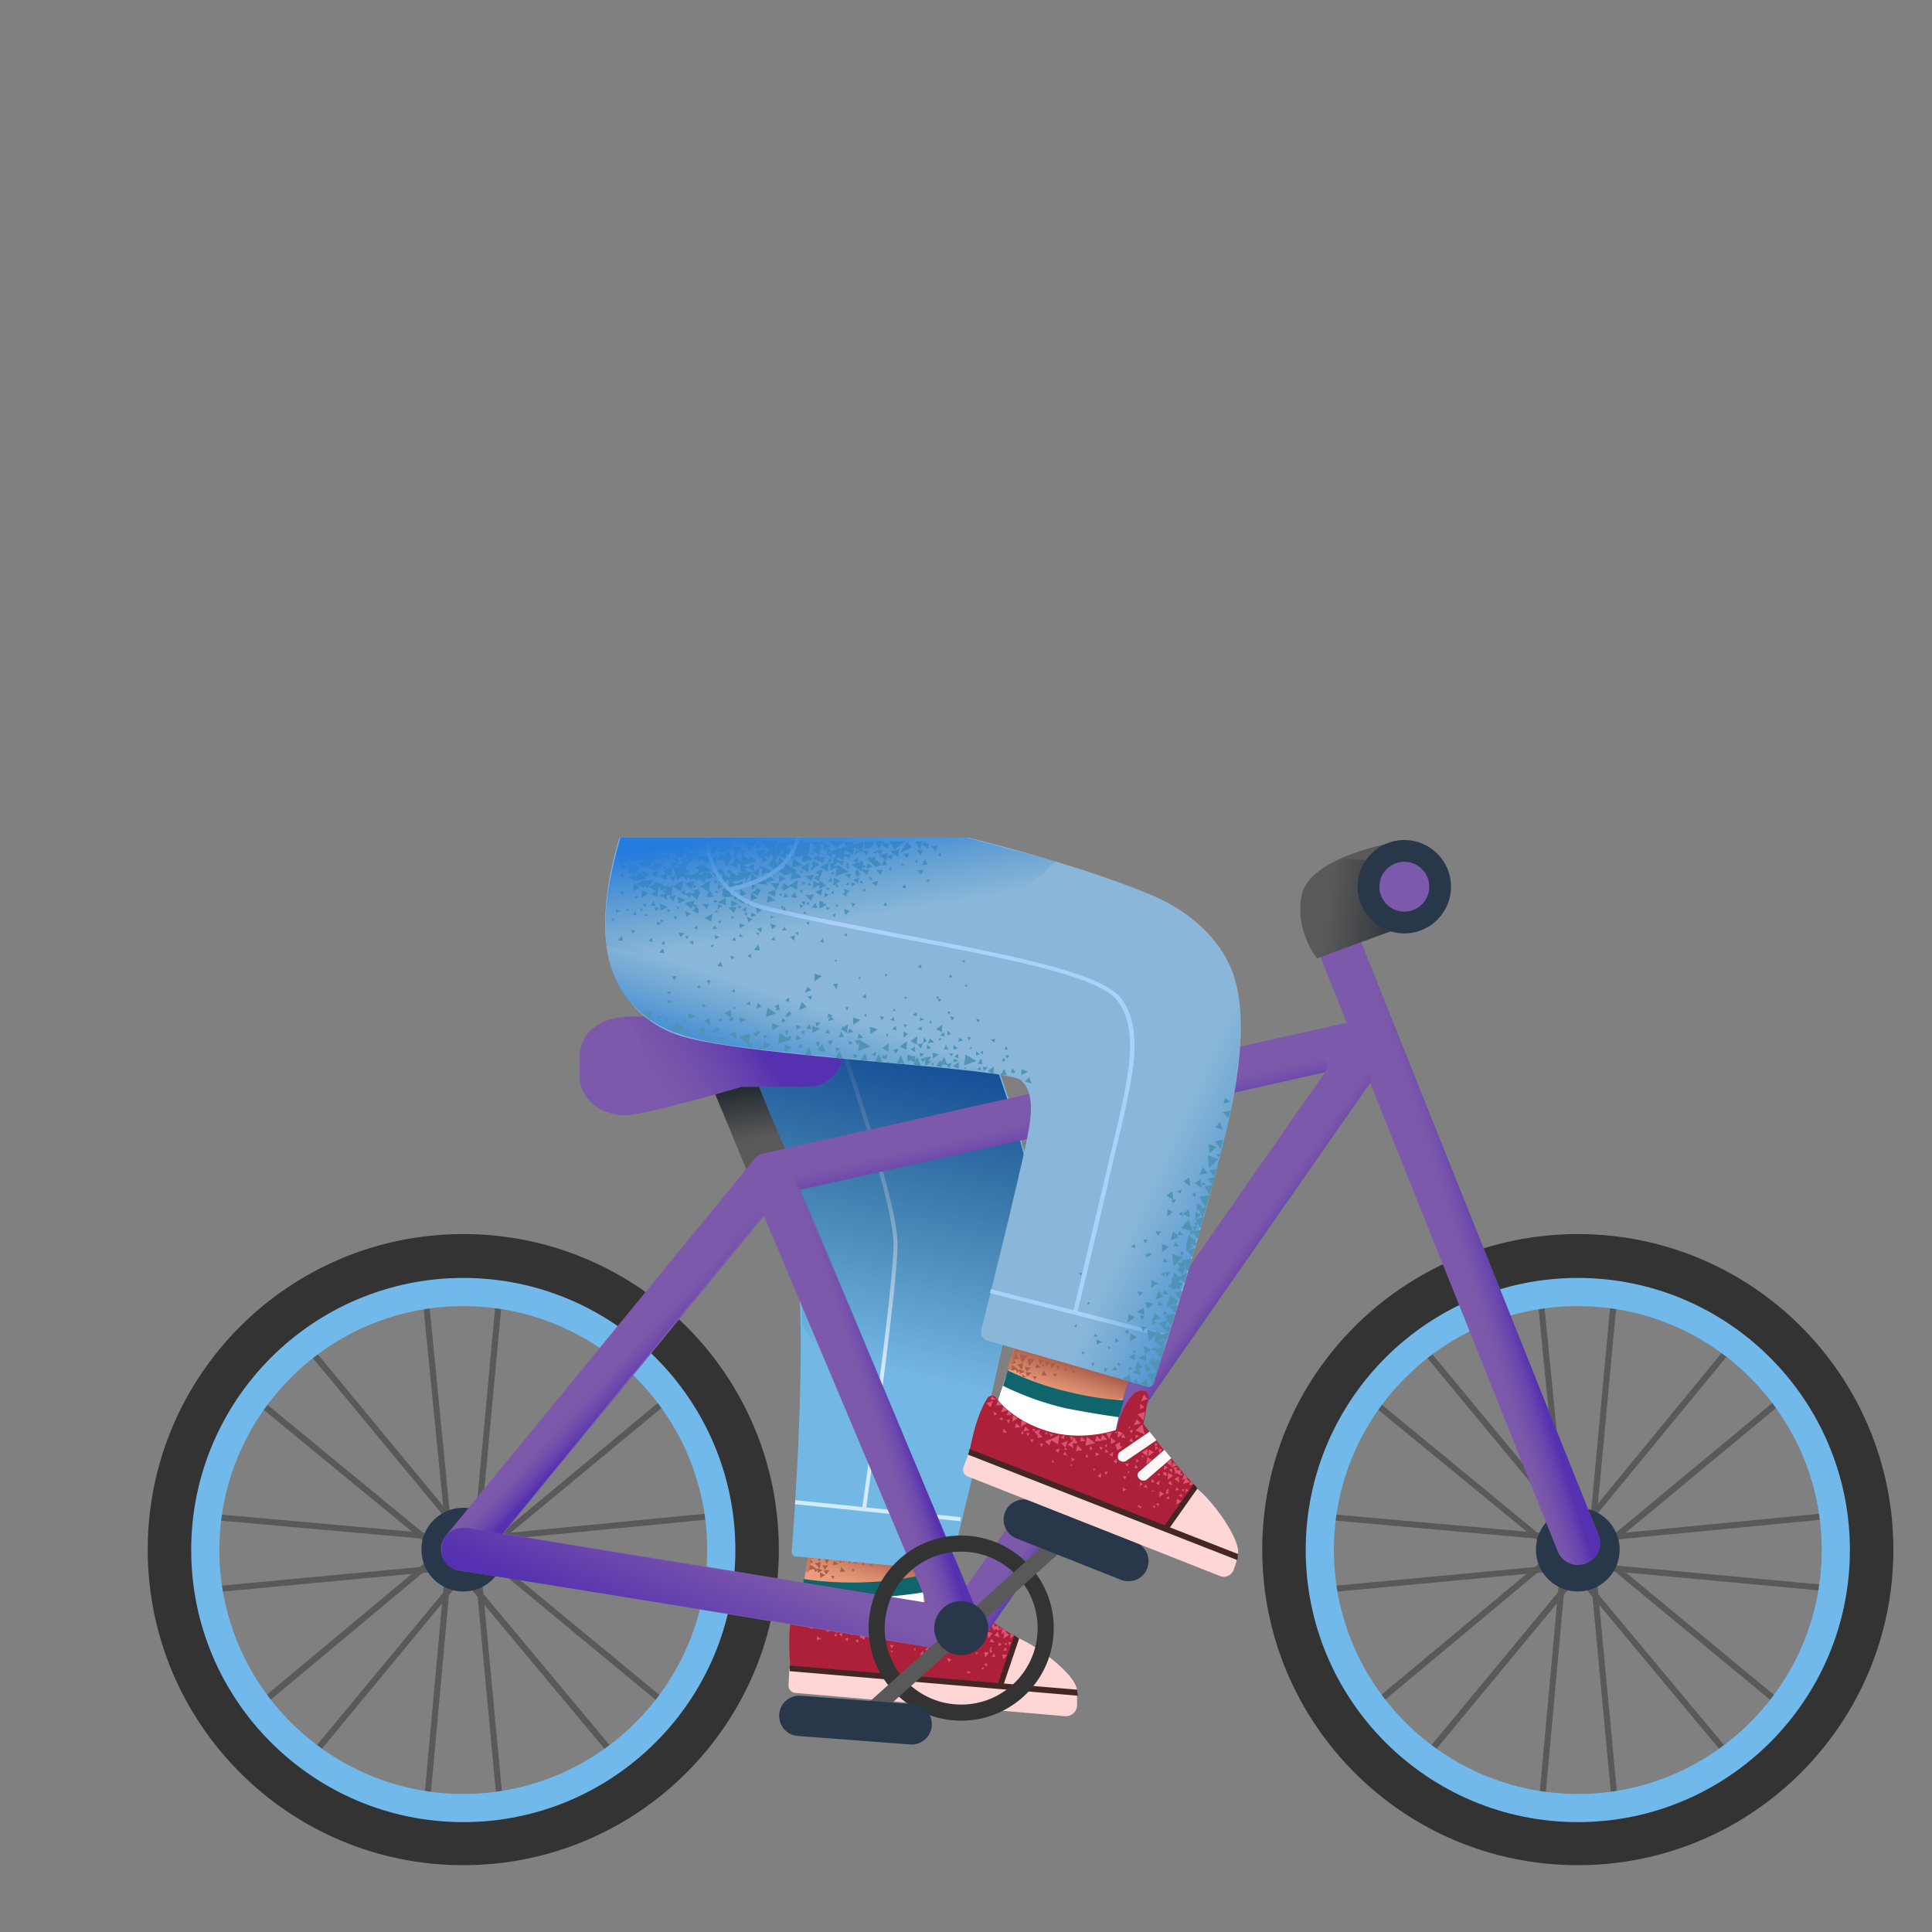 <svg xmlns="http://www.w3.org/2000/svg" xmlns:xlink="http://www.w3.org/1999/xlink" viewBox="0 0 480 480" xmlns:v="https://vecta.io/nano"><rect x="0" y="0" width="480" height="480" fill="#808080" stroke="none"/><linearGradient id="A" gradientUnits="userSpaceOnUse" x1="169.558" y1="106.814" x2="169.558" y2="106.814"><stop offset="0" stop-color="#997ebd"/><stop offset=".406" stop-color="#7c59aa"/><stop offset="1" stop-color="#6629c8"/></linearGradient><path d="M169.6 106.8h0z" fill="url(#A)"/><path d="M198.7 398.3l5.3-28.2 28.2 6.8-5.9 35.7z" fill="#ea9d7d"/><path d="M200.4 390.5c-.2-.1-.2-.3-.2-.4l3.2-17.3c.1-.2.3-.4.5-.3.2 0 .4.3.3.5l-3.2 17.3c-.1.2-.3.4-.5.3l-.1-.1z" fill="#cc7a5e"/><linearGradient id="B" gradientUnits="userSpaceOnUse" x1="213.858" y1="394.3" x2="216.161" y2="385.441"><stop offset="0" stop-color="#cc7a5e" stop-opacity="0"/><stop offset=".924" stop-color="#aa5f4b"/></linearGradient><path d="M212.3 393.9c11.1 3.2 17.2.1 17.2.1l2.6-13.9-28.5-6.4-3 14.6c0-.1 3.7 3.2 11.7 5.6z" fill="url(#B)"/><g fill="#ad5c49"><path d="M201.4 387.5l-.1.9.8-.3zm10.6.8l1 .2-.3-1zm-9.3-2.5l.8 2.2 1.2-1.9zm11.3 2.9l.8.2-.2-.8zm-5.5-.4l.7-.2-.5-.5zm-6 1.4l.2-.1-1.5-.9-.2 1.4 1.2-.3.4.8.7-.7zm2.4.3l.9-1.1h-1.5zm-2.5-1.6l1.3 1.3.2-1.6zm4.5.5l1.4-.3-1.1-.8zm-1.7 2.3l.9-1.1h-1.4zm-1.4.8l1.3-.7-1.4-.6zm8-4.7l-1.3-.1.5 1.3zm-1.4-.2l-1.3-.2.5 1.3zm-1.6-.3l-1.3-.2.5 1.3zm-2.2-.2l-1.9.2.6 1.8zm9.9 2.7l.4-.6-.9-.1z"/><path d="M212 390.5l.4-.6-.9-.1zm-5.1 1.8l.5-.7-1-.1zm1.8-1.7l1.3-.2-1-1.1zm-4.3-.5l-1.3-.5.1 1.2zm-2.9-2.9l1.2-.1-.9-1.2z"/></g><path d="M167.9 242.6s28.4 53.3 30.1 69.4c2.5 23.1-.7 65.7-1.3 73.4-.1.7.4 1.3 1.1 1.3l38.1 3.6s16.7-66.9 20.2-92.7c1.8-13.4-28-82.9-28-82.9l-60.2 27.9z" fill="#73b7e5"/><g fill="#d2ebff"><path d="M197.505 373.71l.102-.995 41.085 4.225-.102.995z"/><path d="M215.2 374.8l-1-.1c.1-.5 7.8-54.7 7.8-65.5 0-12.3-17-59.7-17.1-60.2l.9-.3c.7 2 17.2 48.1 17.2 60.5 0 10.8-7.8 65-7.8 65.6z"/></g><linearGradient id="C" gradientUnits="userSpaceOnUse" x1="197.778" y1="335.296" x2="217.618" y2="249.338"><stop offset="0" stop-color="#093f5c" stop-opacity="0"/><stop offset="1" stop-color="#094193"/></linearGradient><path d="M167.9 243.3s17.1 30.6 23.1 49.2 8.9 25.3 8.2 35 43.2 35 43.2 35 12.4-51.7 13.6-65-28-82.9-28-82.9l-60.1 28.7z" fill="url(#C)"/><path d="M176.72 269.64l9.965-4.162 10.56 25.282-9.965 4.162z" fill="#595959"/><path d="M229.2 393.3c-2.1.4-6.4 1-13 1.5-7.3.6-13.4-.2-16.5-.8l.4 11.2s1 1.6 14 1.5 15.8-4 15.8-4l-.7-9.4z" fill="#fff"/><path d="M229.4 395.6l-.1-4.4s-5.6 1.6-14.2 1.9c-8.1.4-15.5-.8-15.5-.8l.2 4c3.1.5 9.2 1.3 16.5.8 6.8-.6 11-1.1 13.1-1.5z" fill="#10646c"/><g fill="#fed6d6"><path d="M267.6 423.8v-3.1l-71.5-6.1-.2 4.3c.1.9.7 1.6 1.7 1.7l67.2 5.8c1.4 0 2.7-1.1 2.8-2.6z"/><path d="M267.5 419.5c-.6-3.3-8-9.3-13.2-11.9l-1.6-.8-4.2 12.3 19.2 1.6c-.2-.4-.2-.8-.2-1.2z"/></g><path d="M244.8 401.7l-4.3 6.7c-.3.5-1 .7-1.6.6-.2 0-.3-.1-.4-.2-.6-.5-.7-1.3-.2-1.9l4.3-6.7-2.5-1.8-5.7 7.1c-.3.4-.9.6-1.4.4a.55.55 0 0 1-.5-.3c-.6-.5-.5-1.4-.1-1.9l5.5-6.8-1.9-1.4-.7-6.7c-.1-.7-.7-1.2-1.3-1.1-1 0-2.4.6-3.2 3.3-1.3 4.6-.7 7.9-.7 7.9s-6.6 4.9-15.2 5.3c-7.2.3-12.8-2-15.9-4.3-.7-.6-1.9-.2-2.1.8-.5 2-.9 4.7-.8 8.4 0 1.9.2 3.9.3 5.6l52.3 4.5 4.2-12.3c-2.5-1.4-5.4-3.3-8.1-5.2z" fill="#ad203a"/><path d="M232.4 405.7c.2.1.3.2.4.2.6.1 1.1 0 1.4-.4l5.7-7.1c-.9-.5-1.6-1.1-2.2-1.5l-5.5 6.9c-.5.6-.3 1.4.2 1.9zm6.2 3.1c.1 0 .2.1.4.2.6.1 1.2 0 1.6-.6l4.3-6.7-2.2-1.5-4.3 6.8c-.7.6-.4 1.4.2 1.8z" fill="#fff8f8"/><g fill="#442624"><path d="M196.2 415.2v-1.4l71.4 6 .2 1.5-71.6-6.1z"/><path d="M249.1 419.2l-1.3-.4 4.2-12.5 1.2.8-4.1 12.1z"/></g><g fill="#dd5472"><path d="M240.4 410.6l.9-.1-.6-.8-.3.9zm5.3 0l-1.2-.2.3 1.4.9-1.2zM235 389.2l-1.2-.8-.3 1.7 1.5-.9zm-1.2 5.7l-.2 1.6 1.4-.9-1.2-.7zm16 10.5l.2-.1-1-.7-.2 1.4.7-.4-.2 1.5 1.4-.9-.9-.8zm-21-5.6l-1.3.6 1.2 1.1.1-1.7zm2.8-.6l-1.5-.2.5 1.6 1-1.4zm8.7 2.3l-1.4-.3.4 1.7 1-1.4zm-1 3.4l1.1-1.4-1.4-.3.3 1.7zm10 7.4l.9-1.1-1.2-.2.3 1.3zm-4.3-10.4l-1.1 1 1.5.6-.4-1.6zm-16.7-.1l-1.5-.9-.1 1.5 1.6-.6z"/><path d="M225.4 403.1l1.6-.6-1.5-.9-.1 1.5zm-3.7 3.6l1.5-.6-1.5-.9v1.5zm16.8-5.6l-1.1 1.1 1.5.6-.4-1.7zm-18.3 2.5l-.1 1.1-.8 1.1 1.6.4-.5-1.1 1.2-.5-1.4-1zm-8.8 2.7l1.3-.5-1.2-.7-.1 1.2zm10.5-3.3l-.1 1.2 1.3-.5-1.2-.7zm-16.5 2.5l1.3-.5-1.2-.7-.1 1.2zm-2.8-3.6v1.2l1.2-.5-1.2-.7zm6.4 3.2l-1.2-.7v1.3l1.2-.6zm-9.6-4.8v1.3l1.3-.5-1.3-.8zm48.5 5.1l-.9.9 1.3.5-.4-1.4zm-1.2-2.4l-1.1-.5-.1 1.4 1.2-.9zm-.1 2.7l-1.4-.3.4 1.7 1-1.4zm-5.5 9.5l-.5.2-.2-.4-.2.7.3-.1.5.2.1-.6zm3.7-11.1l-1.2-.2.3 1 .9-.8zm.2.5l.9.5-.1-1-.8.5zm3 4.4l.9-.4-.7-.6-.2 1zm-45.1-1.5l1.1-.3-1-.7-.1 1zm6.2-.8l.2-.9-.8.1.6.8zm-8.1-2.2l1 .2-.3-.8-.7.6zm30.4-4.2l1.1-.1-.8-.9-.3 1zm-4.8 6.2l.8-.8-1.2-.2.4 1zm6.9-5.9l1.1-.1-.8-.9-.3 1zm7 .3l.6-.8-.8-.2.2 1zm-5.6-1.4l.6-.8-.8-.2.2 1zm-.7 6.8l.9.4-.1-.8-.8.4zm-.6-8.7l-.7.5.9.3-.2-.8zm-5 13.5l.9.2-.2-1.2-.7 1zm0-6l.8-.4-.9-.5.1.9zm6 4.3l.6.8.2-.9-.8.1zm-3.3-2.8l.9.2-.3-1.2-.6 1zm-.7-2.3l-.7.9.9.2-.2-1.1zm-13-.6l-.6 1.1 1 .1-.4-1.2zm13.8 0l.5-.7h.1l-.1-.1.4-.6h-.6l-.2-1-1.1 1 .3.1.7 1.3zm4.1-9.1l-.3-2.1-1.5 1.1 1.8 1zm-31.8 9.3l-.8.3.7.7.1-1zm11.3.5h-1l.6.7.4-.7zm9.2 3l.8.1-.4-.9-.4.8zm-4.1-3.8l-.9.1.7.8.2-.9zm7.4 1.2l.3-.8-.9.1.6.7zm-14.4-.5l.1.7.6-.4-.7-.3zm15-1.1l.5.4.2-.8-.7.4zm1.7-4.1l-.2.5h.6l-.4-.5zm2.8-2.1l.1.6.3-.5-.4-.1zm10.7 9.1l-.7.3.6.4.1-.7zm-7.9 2.2l.5-.1-.4-.5-.1.6zm2.8-5.1l-.6-.1.2.5.4-.4zm5.5 11.3l.6.4.1-.7-.7.3zm-1.1-3.4l.4-.5h-.6l.2.5zm7.6-3l-.7.3.6.4.1-.7zm-3.7 1.5l-.4-.5-.1.6h-.2l.2 1 .6-.5-.6-.4.5-.2zm2.3-5.1h-.6l.3.5.3-.5zm-27.4 6.1l.5-.3-.6-.3.1.6zm5.6-.9l.4.5.1-.7-.5.2zm8.7 3.3l.6-.7-1-.4.4 1.1zm-5.9-3.2l.8.4.1-1-.9.6zm7.1-4.1l-.1.9.9-.2-.8-.7zm-24.4 1.9l.7.6.1-.9-.8.3zm-2.6-.4l.7.6.1-.9-.8.3zm-2.6-.7l.7-.1-.4-.7-.3.8zm2.4-2.1l.2.7.5-.6-.7-.1zm9.2 2.2l-.1.7.8-.2-.7-.5zm-19.3-2.5l.5-.6-.9-.3.4.9zm29.9-1.5l1-1-1.5-.6.5 1.6z"/><path d="M221.1 408.6l.4.9.6-.7-1-.2zm4.4-3.8l-.8-.3.3 1 .5-.7zm-8 1.2l1.3.7.1-1.7-1.4 1zm-10.7-1.2l1.1-1.3-1.4-.4.3 1.7zm-2.5-.6l1.1-1.2-1.4-.4.3 1.6zm-3.1-2.9l-.1 1.6 1.4-1-1.3-.6zm9 3.7l1.2.7.1-1.7-1.3 1zm-13.3-3.4l1.3.7.1-1.6-1.4.9zm19.8 9.6l.6-.1-.5-.4-.1.5zm17.2-19l.8-.8-1.2-.5.4 1.3zm-16.3 15.1l-.9.6.9.5v-1.1zm1.2 1.2l1-.1-.8-.8-.2.9zm25.9-3.1h-.2v-.1.1l-.6.1.2.4-.1.2h.3l.3.4.1-.4h.3l-.2-.4-.1-.3zm1.7 6.2h.9l-.3-.8-.6.8zm-7.2-1l.7-.6-.8-.4.1 1zm2.9-10.5l-1 .2.6 1 .4-1.2zm-4.8 4.5l-.8-.4.2 1 .6-.6zm5.6 4.1l.9.2-.2-1.2-.7 1zm-2.1-9.3l-.8-.4v.9l.8-.5zm5.3 4.3l.4.5.6 1 .1-.5 1.1.4-.4-1.4-.5.6.1-.3-.6.1.2-.7-1 .3zm3.7 5.6l-.6.7 1 .1-.4-.8zm-8.2-1.3l.2 1 .6-.5-.8-.5zm4.3 0h1.2l-.8-.9-.4.9zm4.8.8l.6-.7-.8-.2.2.9zm-6.3 4.8l.9.4-.1-.8-.8.4zm7.5-7.3l-.9-.4v1.2l.9-.8zm-54.1-5.7l1.2-.5-1.4-.4.2.9zm39.1-2.7l-1.3-2.3-1.2 1.9 2.5.4zm-20.4 6.2l-1.6 1.7v-.1l-1.4 1 1.3.7.1-1.4 1.9.6-.3-2.5zm9.1-.6l-2.4-.8.3 2.2 2.1-1.4z"/></g><linearGradient id="D" gradientUnits="userSpaceOnUse" x1="186.396" y1="283.139" x2="183.506" y2="266.84"><stop offset="0" stop-color="#151e28" stop-opacity="0"/><stop offset=".998" stop-color="#151e28"/></linearGradient><path d="M183.1 284.5l-6.3-14.8 9.9-4.2 6.6 16.1z" fill="url(#D)"/><g fill="#595959"><path d="M401.4 458.1l-6.9-73.8 6.9-74.3 1.5.2-6.9 74.2 6.9 73.5zm-18.8 3.3l-1.5-.2 7-76.8-7-70.9 1.5-.2 7 71.2z"/><path d="M467.6 396.6l-74.3-6.9-73.5 6.9-.1-1.5 73.7-6.9 74.3 6.9zm-74.3-13.3h0l-77-6.9.1-1.5 76.9 6.9 70.9-6.9.2 1.5z"/><path d="M348.6 444.5l-1.2-1 47.3-57.1 57.4-47.6 1 1.2-57.3 47.5zm-16.8-11.9l-1-1.2 59.3-49.4 45.2-55.1 1.2 1-45.4 55.2z"/><path d="M449.8 430.6l-57.1-47.2-47.6-57.5 1.2-1 47.6 57.5 56.9 47zm-12.1 16.6l-49.4-59.3-55.1-45.2 1-1.2 55.2 45.4 49.5 59.3z"/></g><circle cx="392" cy="385" r="10.4" fill="#283749"/><use xlink:href="#R" fill="#333"/><use xlink:href="#S" fill="#71b9ea"/><g fill="#595959"><path d="M124.4 458.1l-6.9-73.8 6.9-74.3 1.5.2-6.9 74.2 6.9 73.5zm-18.8 3.3l-1.5-.2 7-76.8-7-70.9 1.5-.2 7 71.2z"/><path d="M190.6 396.6l-74.2-6.9-73.6 6.9-.1-1.5 73.7-6.9 74.3 6.9zm-74.2-13.3h-.1l-77-6.9.1-1.5 77 6.9 70.9-6.9.1 1.5z"/><path d="M71.7 444.5l-1.2-1 47.3-57.1 57.4-47.6 1 1.2-57.4 47.5zm-16.8-11.9l-1-1.2 59.2-49.4 45.3-55.1 1.2 1-45.4 55.2z"/><path d="M172.9 430.6l-57.1-47.2-47.6-57.5 1.2-1 47.5 57.5 57 47zm-12.1 16.6l-49.5-59.3-55-45.2 1-1.2 55.2 45.4 49.5 59.3z"/></g><circle cx="115.1" cy="385" r="10.4" fill="#283749"/><use xlink:href="#R" x="-276.9" fill="#333"/><use xlink:href="#S" x="-276.9" fill="#71b9ea"/><path d="M200.8 270h-16.5s-21 6.2-27.8 7c-5 .6-12.5-2.4-12.5-9.8V263c0-8.4 7.7-10.4 12.5-10.4h44.3a8.71 8.71 0 0 1 8.7 8.7h0a8.71 8.71 0 0 1-8.7 8.7zm196.3 111.3l-61.6-153.9c-1.1-2.8-4.2-4.1-7-3s-4.1 4.2-3 7l9.1 22.7-144.5 32.4c-.2 0-.3.1-.5.1h-.1c-.1 0-.2.1-.4.1h-.1c-.1.1-.3.1-.4.2l-.1.1c-.1.1-.2.1-.3.2 0 0-.1 0-.1.1l-.8.8c-.1.1-.2.2-.2.3l-76.3 93.1c-1.3 1.6-1.6 3.8-.7 5.7.8 1.8 2.6 2.9 4.5 3.1 4.2.5 76 12.3 123.5 20.2h1.6c.1 0 .3 0 .4-.1.1 0 .2 0 .2-.1.1 0 .2-.1.4-.1.1 0 .2-.1.3-.1s.2-.1.3-.1.2-.1.3-.2c.1 0 .2-.1.3-.2s.2-.1.3-.2.2-.1.2-.2c.1-.1.2-.1.2-.2l.5-.5c.1-.1.1-.2.2-.2h0L340.4 269 387 385.4c.8 2.1 2.9 3.4 5 3.4.7 0 1.3-.1 2-.4 2.9-1.2 4.2-4.3 3.1-7.1zm-282.4 8.9h0zm10.4-9.2l64.7-78.9 40.5 96.1L125.1 381zm115.1 13l-41.5-98.4 130.5-29.2-89 127.6z" fill="#7c59aa"/><path d="M346.3 209.3s-20.9 3.5-22.9 13.1c-1.8 8.8 3.8 15.7 3.8 15.7l19.1-7v-21.8z" fill="#595959"/><linearGradient id="E" gradientUnits="userSpaceOnUse" x1="330.128" y1="225.163" x2="358.384" y2="228.255"><stop offset="0" stop-color="#151e28" stop-opacity="0"/><stop offset=".998" stop-color="#151e28"/></linearGradient><path d="M333.7 213.3l8.8.7 3.5 17.2-17.3 6.3-.6-6.2c-.1-14.8 5.6-18 5.6-18z" fill="url(#E)"/><linearGradient id="F" gradientUnits="userSpaceOnUse" x1="160.457" y1="274.077" x2="186.195" y2="256.581"><stop offset=".017" stop-color="#7c59aa" stop-opacity="0"/><stop offset="1" stop-color="#5530b0"/></linearGradient><path d="M156.5 277c6.8-.8 27.8-7 27.8-7h16.5a8.71 8.71 0 0 0 8.7-8.7 8.71 8.71 0 0 0-8.7-8.7h-44.3c-.5 0-1.1 0-1.7.1 3.5 3 6.8 7.6 3.1 13.1-2.9 4.2-7.5 6.2-11.8 7.2 2.5 3.1 7 4.4 10.4 4z" fill="url(#F)"/><linearGradient id="G" gradientUnits="userSpaceOnUse" x1="361.502" y1="312.821" x2="371.026" y2="309.763"><stop offset=".017" stop-color="#7c59aa" stop-opacity="0"/><stop offset="1" stop-color="#5530b0"/></linearGradient><path d="M338.2 234.3l58.9 147s2.2 4.9-3 7c-4.8 1.9-7-3-7-3L333 236.2l5.2-1.9z" fill="url(#G)"/><linearGradient id="H" gradientUnits="userSpaceOnUse" x1="216.032" y1="354.095" x2="223.93" y2="351.446"><stop offset=".017" stop-color="#7c59aa" stop-opacity="0"/><stop offset="1" stop-color="#5530b0"/></linearGradient><path d="M199 295.5L243.8 403s2.3 4.8-2.9 7c-4.8 2-7-2.9-7-2.9l-40.1-109.6 5.2-2z" fill="url(#H)"/><linearGradient id="I" gradientUnits="userSpaceOnUse" x1="148.67" y1="341.476" x2="154.595" y2="347.025"><stop offset=".017" stop-color="#7c59aa" stop-opacity="0"/><stop offset="1" stop-color="#5530b0"/></linearGradient><path d="M189.6 301.6l-70.5 86.5s-3.2 4.3-7.6.8c-4-3.2-.8-7.6-.8-7.6l76.6-85.9 2.3 6.2z" fill="url(#I)"/><linearGradient id="J" gradientUnits="userSpaceOnUse" x1="176.612" y1="382.898" x2="165.559" y2="408.984"><stop offset=".017" stop-color="#7c59aa"/><stop offset="1" stop-color="#5530b0"/></linearGradient><path d="M232 409.1l-117.7-18.9s-5.3-.5-4.5-6.1c.7-5.1 6.1-4.5 6.1-4.5l114.4 18.9 1.7 10.6z" fill="url(#J)"/><linearGradient id="K" gradientUnits="userSpaceOnUse" x1="288.993" y1="334.295" x2="294.703" y2="338.403"><stop offset=".017" stop-color="#7c59aa" stop-opacity="0"/><stop offset="1" stop-color="#5530b0"/></linearGradient><path d="M340.5 268.9L244.3 407l-4.6-6.6L337.2 266c0-.1 3.9-1.7 3.3 2.9z" fill="url(#K)"/><linearGradient id="L" gradientUnits="userSpaceOnUse" x1="262.772" y1="275.77" x2="264.659" y2="284.218"><stop offset=".017" stop-color="#7c59aa" stop-opacity="0"/><stop offset="1" stop-color="#5530b0"/></linearGradient><path d="M198.8 295.6l130.4-29.2s3.2-5.2-6.6-3.4c-9.8 1.9-118.5 26.5-123.2 27.8s-.6 4.8-.6 4.8z" fill="url(#L)"/><path d="M238.8 385.5c10.5 0 19 8.5 19 19s-8.5 19-19 19-19-8.5-19-19 8.6-19 19-19m0-4c-12.7 0-23 10.3-23 23s10.3 23 23 23 23-10.3 23-23-10.3-23-23-23h0z" fill="#333"/><path d="M212.3 430.8c-.5 0-1.1-.2-1.5-.7-.7-.8-.7-2.1.2-2.8l54.5-48.9c.8-.7 2.1-.7 2.8.2.7.8.7 2.1-.2 2.8l-54.5 48.9c-.3.3-.8.5-1.3.5z" fill="#595959"/><g fill="#283749"><path d="M226.1 433.4l-27.9-2.1c-2.8-.2-4.8-2.6-4.6-5.4h0c.2-2.8 2.6-4.8 5.4-4.6l27.9 2.1c2.8.2 4.8 2.6 4.6 5.4h0c-.2 2.7-2.6 4.8-5.4 4.6zm52.4-40.9l-26-10.3c-2.6-1-3.8-4-2.8-6.5h0c1-2.6 4-3.8 6.5-2.8l26 10.3c2.6 1 3.8 4 2.8 6.5h0c-1 2.6-3.9 3.8-6.5 2.8z"/><circle cx="238.8" cy="404.5" r="6.7"/></g><path d="M248.1 348.4l8.2-27.5 27.3 9.7-9.6 34.9z" fill="#ea9d7d"/><path d="M250.6 340.2c-.1-.1-.2-.3-.2-.5l5.6-16.6c.1-.2.3-.4.6-.3.2.1.4.3.3.6l-5.6 16.6c-.1.2-.3.4-.6.3 0-.1-.1-.1-.1-.1z" fill="#cc7a5e"/><linearGradient id="M" gradientUnits="userSpaceOnUse" x1="263.519" y1="347.642" x2="266.329" y2="338.937"><stop offset="0" stop-color="#cc7a5e" stop-opacity="0"/><stop offset="1" stop-color="#aa5f4b"/></linearGradient><path d="M262 345.4c10.7 4.4 17.1 1.9 17.1 1.9l4-13.5-27.6-9.4-4.5 14.2c0 0 3.3 3.6 11 6.8z" fill="url(#M)"/><g fill="#ad5c49"><path d="M251.9 337.9l-.2.9.8-.2zm10.5 1.9l.8.4-.1-1.1zm-9.1-3.4l.6 2.2 1.4-1.7zm11 4l.7.4v-.9zm-5.5-.9l.7-.2-.4-.5zm-6.1.7h.2l-1.4-1.1-.3 1.4 1.2-.2.3.8.7-.6zm2.4.6l1-1-1.5-.2zm-2.4-1.8l1.2 1.3.3-1.6zm4.5.9l1.4-.1-1-1zm-2 2.1l1.1-1-1.5-.1zm-1.1.1h1l-1.3-.7zm8.1-3.3l-1.3-.3.4 1.4zm-1.4-.4l-1.2-.3.3 1.4zm-1.5-.4l-1.3-.3.4 1.4zm-2.2-.4h-1.9l.5 1.8zm9.6 3.7l.5-.6-1-.2z"/><path d="M262.1 342.1l.5-.7-1-.1zm-5 .7l.5-.8-1-.1zm1.7-1.1h1.3l-.8-1.2zm-4.2-.9l-1.3-.6v1.2zm-2.7-3.1l1.3-.1-.8-1.2z"/></g><path d="M305.9 240.7c-3.2-7.7-10.3-14.4-20.2-18.5-14.6-6-32.3-10.9-45.1-14.1h-86.7c-2.6 8.7-5.6 22.7-1.7 33.3 3.3 8.8 10.2 13.9 17 16 17.3 5.3 81 7.8 84.5 11 3.4 3.1 2.6 9.1 1.4 14.8-2.3 11.1-9.3 39.3-11.3 47.2-.3 1.2.4 2.4 1.6 2.7l39.6 11.4c.6.2 1.3-.2 1.5-.8 2-6 11.5-35.1 18-62 4.6-18.9 4.9-32.5 1.4-41z" fill="#8ab7d9"/><path d="M245.95 321.266l.247-.97 43.896 11.198-.247.97z" fill="#aad2f9"/><linearGradient id="N" gradientUnits="userSpaceOnUse" x1="286.217" y1="292.126" x2="322.949" y2="309.049"><stop offset="0" stop-color="#4089c2" stop-opacity="0"/><stop offset=".891" stop-color="#247cde"/></linearGradient><path d="M284.6 344.5c.9.3 1.9-.3 2.2-1.2l15.2-51.4c11.2-40.9 3.5-50.7 3.5-50.7s-13 15.4-25.5 32.5c-14 19.2-35.3 59.1-35.3 59.1l39.9 11.7z" fill="url(#N)"/><linearGradient id="O" gradientUnits="userSpaceOnUse" x1="203.152" y1="250.018" x2="194.526" y2="276.065"><stop offset="0" stop-color="#4089c2" stop-opacity="0"/><stop offset=".891" stop-color="#247cde"/></linearGradient><path d="M248.5 251.3c-20.1-3.8-60.4-10.2-73.6-14.8-13.2-4.7-24.1-12.2-24.1-12.2s-2.5 15.6 5.7 24.6 17.5 10.3 43.1 13l37.9 3.7L254 268c8 1.5 7.6-14.2-5.5-16.7z" fill="url(#O)"/><g fill="#5094b5"><path d="M204.3 220.8l-1.7.8 1.4.9zm13.4-.6l.5-1.4-1.6.5zm1.4-5.2l1.4-.1-.8-1.4zm6.3-6l-1.8 2.9 2.9-1.3zm-6.6 8.4l.6-1.3-1.7.1zm-18.7 5l1.4 1.4.7-1.6zm-17.8 4.4l.7-1.5-2.1.1zm32.6-10.6v-.4l-.7.4.2-.9.1.5.7-.6-.8-.3.1-1-.4.1-.3-.2-.1.4-.7.1.4-1.2-1.5.6.9.7-1.3.4 2.7 1.8v-.3l.2.1 1 1 .5-1.3zm-3.4.9l-1.6.1 1.1 1.1zm-7.8 16.9l1 .2-.3-1.1zm-.2-6.1l.1.8.8-.4zm6.8 4.9l.2-.9-.8.2zm-18.7.7l1 .2-.3-1zm.7-5.7l-.9-.3.1.7zm5.9 4.6l.2-.9-.8.2zm-3.9-1.3l1 .1-.3-1zm-.2-6.1v.8l.9-.4zm6.8 4.9l.2-.9-.8.2zm2.7-4.2l1.8-.9-1-.4.3-.2-1.1-.4.1.3-.2-.1zm3.8 2.2l.2-.9-.8.3zm16.7-7.4l1 .2-.3-1zm8.9-8l.9.2-.2-1zm-13.6 12.4l1 .2-.3-1zm4.5-10.5l.1.8.8-.4zm6.8 4.9l.2-.9-.8.3zm-9.4-2.9l.2-.9-.8.3zm6.5-1.9l.2-.9-.8.2zm-27.6 9.5h-1.1l.6.9zm-1.6-2.6l.7.5.1-.9zm3.1 4.1l1.4.1-.5-1.3zm10.1-.2l.7-.7-1-.4zm-4.6-4l-.8.5.7.4zm6.7-2.6l-.3.7h.9zm-.8.8l.4-1.5-1.5.6zm2.2-3.7l1.5-.5-1.3-.9zm.5 2.1l.4.9.6-.6zm-.9 3.7l.1-.9-.8.5zm-8.5-3.6l-.2.5-.1-.1-.3.7h.9l-.2-.3h.3zm4.5 2l-.1-.9-.7.7zm-7.4-1l.3-1.5.2.2.3-1.8-1.7.9 1 .6-1.5.7zm2.5-4.8l-2.3 1.2 1.9 1.1zm-15.2 8.2l-.3 1.8 2.1-.5zm8.1 3.2l.7-.6-1-.4zm-4.6-3.8l-.8.5.7.4zm6.4-1.8l.9-.1-.6-.7zm-23.9-4.6l.9-.1-.6-.7zm31 10l.6-.4-.8-.4zm2.2 1.9l1.1-.9-1.4-.6zm-4.5-1.2l.6-.5-.9-.3zm-5.6.3l-.3.6h.8zm-35.7 8.1l1 .2-.2-1zm-3.1-.7l1 .2-.2-1zm3-4.6l.8-.4-.8-.4zm6.7 4.1l.2-.9-.8.3zm-6.8-8.8l.1 1.7 1.8-.8zm-9.9-10v1.7l1.8-.9zm-.3 3.3l1.2.3-.3-1.4zm.7-6l-.7 2.5 2.3-.5zm13.5 16.7l.1-.9-.8.2zm-7.3-3.9l-1.1-.1.6.9zm1.9.7l.3 1 .8-.6zm-4.3-1.9l.1-.9-.8.5zm4.1.4l-.8 1.2 1.3.1zm5.7 1.3l.2.9.6-.5z"/><path d="M171.6 227l-1.4-.7.4 1.5zm-5.6-.3l.6-.6-.9-.3zm-5.9.9l.8-.1-.5-.5zm21.7 6l1 .2-.2-1zm-.1-6v.7l.8-.4zm6.9 4l-.8.2.6.6zm-16.2-.9l.9.2-.2-1zm6.8-2l-.8.2.6.6zm4.3-4.2l-1.9-.8.1 1.6zm-15.1-1.7l.1 1.6 1.8-.8zm17.3 3.9l-.8.2.6.7zm-7.4-3h-1.2l.7.8zm3.5 14.7l.7-.6-1-.4zm-4.7-3l.2-.8-.9.4zm6.5-2.7h1l-.7-.7zm2.3-7.6l.6-.5-.8-.3zm1.9.3l.3 1.5 1.1-.8zm-4.5-.5l.3.9.6-.5zm-5.4 1.2l-.2.6.8-.1zm-11.6-3.2l1 1 .6-1.5zm5.9 1.8l.1.7.8-.4-.8-.4.3-.9-2.4.7 1.6 1.4zm24.3-1.8l1.5.2-.5-1.5zm-7.4 8.8l.2-1.3-1.2.4zm-12.9-7.1h-1.7l1.1 1.3zm15.3-5.2l1.4 1.8.8-1.8zm-7.7 11.2l1.3-.7-1.4-.5zm-14.8 2.2l1.1-.9-1.5-.3zm13.1-10.1l-.8-.7.5-.1-2.1-1.3-.3 2 .6-.1-.2.5zm3.9 6.4l.9-.8-1.4-.5zm-9-2.1l-1.9 1.1 1.6.9zm9.6-5.2l-.1 2 1.7-.7zm-1.5 1.1l-2 .7 1.9 1zm7.6-1.9l-2 .8 1.9 1zm-33.4 2.1l1.8-1.1-1.6-.8zm-2-1.6l1.8-1.1-1.6-.9zm37.3-1.2l-.5-.2v.8l.4-.2v.7l1.8-1.1-1.7-.9zm12.6-2.2l-.2 1.9.6-.3.2.8.6-.5-.8-.4 1.2-.7zm-2.3 3.7l-.1 1.2 1.1-.7zm7.7-5.8v.5l-.1-.1.1.4-.1.5.2-.1.1.7 1.1-.8-.6-.3.4-.2zm-34.2 8.6l-.1 1.3 1.2-.8zm-16.1-3.5h-.1.3l.3.2v-.1h.1v.2l-1.2.7 1.6.8.2-1.7v-.2l.2-.1-.3-.1.7-.5v1l1.1-.5.3.1-.9.5.9.5-1.7.6 1.9 1v-1.4l1.1.6.3-2.8-.9.5-.3-.8-.4.7h-.1l-.3-.4-.1.2-.3-.2.3-.1-2.4-.8.1.5-1.5.9zm-2.3-.5v-.2l.1.2.2-.5.4.7 1.7-2.2-2.4.1v-.1l-.1.1h-.5l.1.2-1.3.8 1.8.9zm.3-.9h-.1v-.1l.1.1zm-4.1-1.7l1.6.9.1-.6.1.1-.1.4 2.8-.4-.7-.6.4-.2.1.3 1-.6-.4-.1-1.6-.9-.1.9-.5-.4-.7-.7.9-.6-1.6-.8-.1.6-1.5-1.6.2 3.5 2.3-.3-.2.9-.3.1.1-.9zm20.1 3.1l-.8 1.8 1.8-.1zm-2.4-.8l1 .6.1.1 1.1.5.3-2.7zm46.6-8.4l-2.1.6 1.9 1.3.1-1 1.1.8.4-1.4-1.5.5zm2.7 1l.2-2-2.2.7zm-27.1 7.1l1.9 1.1.2-2.4zm-18.7 10l-.3.9 1.2-.2zm14.4.9l1.1-.9-1.5-.5zm-6.3-5.5l-1.2.6 1 .6zm9.1-2.5l1.3-.1-.9-.9zm24.7-13.9h-1.9l1 2.2zm-1.4 4.9l-.3-.2v.3l-.2.1.1-1.2-1 .2-.8-.2.2.4-.5.2 1.2.9h-.1l1.1.9-.1.2 1.6-.7-1.1-.8.1-.2zm1.1-3.8h.4l1 .8.5-1.5-.7.3-.7-.7zm.3 1.1l-1.7.1 1.1 1.1zm-18.8 6.3h0-.4l.5.4v.6l.3-.2.6.6.7-1.5zm-19.6 3l1.3 1.4.2 1.8 1.9-1v-.1l1.2-.5-1.6-1.3v1.7l-1.5-.6.6-1.5zm35-9.2l-1.6.1 1 1.1zm-21.6 14.9l1 .2-.3-1zm6.6-1.2l.2-.9-.8.3zm3.5-5.5l.3-.2-1.1-.4.1.3-.2-.1.1.5-1.5-.7-.2 1.9 1.7-1v1l1.8-.8zm-5.3-.4l.6.9.5-.8zm.2-2.1l.1-.9-.8.5z"/><path d="M211.7 220.3l.8-.7-1.1-.4zm-4.5-3.8l-.8.4.7.4zm-.9-3.4l-.2.4h-.1l-.3.7.9-.1-.2-.2h.3zm3.7 1.7l.8.3-.1-.9zm-8-1.6l1.5.9v-.4l.8.8.7-1.6-1.4.1.1-.7zm-.9 1.2l-2.2 1.2 1.8 1.1zm-3.6 2.3l.7-.2-1.5-1 2.7-.6-2.2-1.6-.5 2.2-1.6-1-.2 1.1-1.5.9 1.3.7v.3l.4-.1.3.1v-.2l1.4-.4-.4 1.7 2.8-.7zm12.4 5l-.6.3 1 .8v-.8l.8-.6-1.4-.6zm-4.4-.5l.6-.4-.9-.4zm-39.8-5.5l-.6-.6-.3.7zm2.6 5.4l.2-.1.8.4.4-2.7-2.6 1.5 1.2.6zm4.8 3.9l-.7.9h.3l-.7.2 1.4 1 .3-1.4-.4.1zm5.3-1l.6.6.1-.3 1.2.7v-1.8l-1.8.8zm-.1-5.2h-1.2l.7.8zm7.6 1.4l.6-.5-.8-.3zm2.7.8v-.3l-.2.1-.6-.2.1.5-1.1.6 1.6.9.1-.8.7-.6zm-5.3-.9l.3.8.6-.5zm-5.4 1.1l-.2.6.8-.1zm-10-3.7l-1.6.5 1 1zm-5.3-3.4l.1.6-1.5.9 1.6.8.1-.5v.2h.2l.1-.1 1.8-1.1zm7.6 5.4l1.6 1.5.4-1.2.1.8.8-.4-.8-.4.3-1zm19.5-2.3l-1.6 2.3 2.5.3zm-16 3.7l-1.7.3.7.5-1 .4.1-.4-1.6.3v-.8l-1 .4.9.8.1-.3 1.3 1 .2-.9 1.5 1.4.8-2.3-.5.2zm-10.2-4.8l-1.8 1.1 1.6.9zm24.9 1.6l.2-1.9-1.8 1zm-1.9 1.3l1.7-.8-1.6-1.3zm-6.2-.6l-1.9.7 1.9 1zm-14.6.3v-1.5l1.1.6.3-2.3 1.5-.8-1.9-.8.1 1.3-2.2 1.3.9.5-1.7.7zm27.8.6l1.7-1.1-1.6-.8zm20.1-7.7l-1.1-.6-.1 1.3zm-35.2 8.1l-.1 1.3 1.2-.7zm-22.2-6.5l1.6.9.2-1.6h.3l-.3-.3v-.1h-.1l-2.6-2.7.1 3.5 1.7-.2zm68.9-4.2H221l1.2 2.1zm4 5.9l1.4-.1-.8-1.3zm-.2 2.4l.5-1.2-1.6.1zm-3.5-4.1l.6-1.2-1.7.1zm7-1.8l.6-1.3-1.7.1zm-3.1-2.4h-1.9l1.1 2.1zm-.2 1h.4l1 .9.4-1.5-.7.3-.6-.7zm.2 1.1l-1.6.1 1.1 1.2zm-42.4 9.9l1-.9-1.4-.6zm2-10l-.3-1.6-1.1 1.2zm20.7-2h-3.7l2.1 1.8zm-7.4 2.7l-.8.4.6.4zm13.1-1.1v.3l1.5-.5-.7-.4.4-.3-.2.4.9-.1-.4-.5.6-.5-2.7.1.2 1.9zm-36.4-.2l-.6 1.2 1.6.1zm38.8 1l-.8.4.8.4zm-16-.2l1.8 1.1.3-1.7.6-.1-.5-.4v-.1.1-.1l.6-.9-3.1.1 1.4 1.4zm-8.5 3.7l2.2-.5-1.8-1.3zm8.1.4l.3 1 .8-.6-.2-.1.3-.1.1-.1 1-.6-1.6-.9-.1.8h-.1l.1.1v.7zm-5-2.4l.6.5.2-.9zm14.8 2.6l-.8-.4.2.9zm-30-1.1H180l.7.9zm8.3 1l-.8-.4.1.9zm-23-3.7l-1.8 1.1 1.6.9zm16.8 2.3l-2 .7 1.9 1z"/><path d="M205.4 212.1l.8-.5.2.1-1.1.5 1.4.9.1-1.1.8.5-.1.8-.4-.2-.1 1.5-.7-.3.1.3h-.2l.1 1.7 1.6-.8-.3 2.1 3.3-1-2.9-1.8-.1.5-.8-.3 1.2-.8.9.9.5-1.2h-1l-1-.5.7-.3 1.1.7.2-1 .1.1.1-.5 1 1 .5-1.2-1.5.1.1-.3-.3.2.2-1.1 2.1 1.4.2-2.1 2 1.4.3-2.7-2.7.7.5-.8-2.7.1.8 1.3-.5.1v-.1l-3.4 1h.1l-1.1-.6.9-.5-1.7-.9-.1 2 .9-.6zm-44.1-1.7l1.6.9v-.1l1 .9.4-.7 1.3.7.1-.7v.4l1.5-.9.7 1-.5.3.9.5-1.6.6 1.8 1 .1-1.5 1.1.6.3-2.7-.5.2 1.6-1.7-5.2.1.7.8-1.1-.4v.6l-.9.6.9-1.6h-4.8l1 .9zm-1.7 2.1l-1-.9-.7 2.3 2.5-.4.1.1-.1.1h-.2v-.1l-.1.1h-.5l.1.2-1.3.8 1.6.9.1-1 .8 1.2 1.7-2.2h-.1l.6-.4.5-.1-.2-.1.4-.2.2.9 1-.7-1.1-.3-1.6-.8v.2l-.8-.7.4-.3-1.6-.8-.2 1.9-.5.3zm1 1.1h0zm1.2.1l.4-.3v.2l-.4.1zm.4-.2h-.1.1zm-1.5 0h0l.1-1.7.5-.3-.6 2zm17.6.2l1.8-.2-1-1.6z"/><path d="M170.1 211l.8 2.7-.6.4.3-1-1.6.5.8.7-1.4.8 1 .6-2.2-.4 1 3.4 1.3-1 .6.4.6.5.1-.8.5.4v.5l1.1-.5.7.7.2-.6.2.2v-.1l1.7.9.2-1.8.2.2-.2.6 1.8-.2-.8-1.3v-.1h-.1l-.1-.2-.1.3-.6.1v-.2l1.4-.4-1.7-1 .2-.6-.8.2-.7-.4-.1.6-1 .3.8.8-.1.6-1.9.6-.1-.1.1-.3-.4.1h-.1l-1 .2.8-.6v.3l.6-.5-.8-.4v.2h-.2l.2-2.1.1.5 1.9-1.5 1.3 1 .2-.9 1.5 1.4.2-.6 1.9 1.1.3-2.7-1.2.7 1.7-3.2 1.5 1.8.7-.8-.6 1.4h-1.1l1.3 2.5 1.9-2.2.4.1-.5 1.5.8-.1-.2.2 1.2.3v.3h-.1l.1 1.7.5-.2.1.2-.9.1-.2-.2v.2h-.2l.1.2v.7l-1.7-1 .1-.1-1-.6-.1 1.3.7-.5-.2 1.3-1.4-1.2.1-.8-.7.4.1-.9-2.5 1.5 2.2 1.2.1-1.2.5.3-.5 1.5 1.9-.3v.6h.1v.4h-.1l.1 1.7 1.8-.8-.7-.3.7-.4 1.5.8.1-1.7-1.7.7-1.2-.5h.1v.1l1.6-.5v.2l1.1-.5.2.2.1-.3.2-.1-.1-.1.1-.2.5.9 1.5-2.2-2 .1.9-.4-.7-.3.7-.4 1.5.8.1-1.7-1.7.7-1.2-.5 1.7-.5v.2l1.7-.8-1.6-1.3v1.1l-1.9-1.2.9-1.2-1.6.1.4-.8-2.3-.1 1.4 1.9.5-.9.6 1-.2 1.7-.1-.1-.1-.3-.1.1-.8-.7-.2-1.2-1 1h-.1l-.8-1.7 1.3-1.3-3.5.1h-4.6l-3.3.1 1.6 2.2-2.3-1.3zm4.8 5.8h0l-1.2.7v-.4l.1-.2 1.6-.5-.5.4zm-4.6.8v-.2l.2.1-.2.1zm0-.3l-.6.3.5-.4.1.1zm6.1-4.1l.1-.3.1.2-.2.1zm-2.1-3.5l1.9 2.6-1.6.5.1-.4-1.5.3 1.2-.9-1.1-.2 1-1.9zm16.4 1.3l.3.4-.8.5-.2-.2-.2.4-.2.1.1.1-.1.3-.3-.2-.1 2 1.7-.8-1.1-.9h.6l.8.5.1-1.2.9 1.1-1.4 2 2 .2h-1.2l.7.8-.9.4h-.1l.2-.1-2.1-1.3-.2 2.1 1.5-.5v.1l.1.7-.1-.1-.4 1.8 2.2-.5-1.6-1.2.5-.4 1.1.6.1-1.4.5.6.8-1.7h-.6l-.6-1.5.7-1.3 1.8 1 .1-1.4.5.6.8-1.7h-1.2l1-1.6 1.2 2.2-.2 1.6 2.1-.6-.3 1.7 2.8-.7-1.7-1.2.5.3.1-.5.2-.1-.1-.1.3-2.8-1.1.3.2-.4h-3.7v-.1l-3.9.7.3-.7H189l1.8 2-.1.1zm3.4.5l.4.5-.8.3.4-.8zm1.2.1l-.2.1.2-.1zm-2.5-1.6l.5.6-.8.2.3-.8z"/><path d="M187.7 211.3l1.1 2.1 1.5-2.2zm-27.8-1.9l-4.5-.1 2.8 2.3zm28.2-.3h-3.7l1.8 2.1zm-24.3 27.5l1.3.3-.4-1.3zm-.6-7.6l.1.9 1-.5zm9 5.8l.1-1.1-1 .3zm6 5.2l1.3.2-.4-1.3zm-.6-7.7l.1 1 1-.5zm-20.4-5.1l.9.2-.2-1.1zM154 222l1 .2-.3-1zm3.1 9.9l.8-.6-1-.4zm-4.6-2.9l.1-.9-.8.4zm6.5-2.7l.9-.1-.6-.7zm-3.5 0l.9-.1-.6-.6zm-1.9 7.3l1.2.2-.3-1.3zm-.6-7.7l.1.9 1-.5zm33.5 12.2l.2-1.1-1 .4zm.8-2.1l1.5.2-.4-1.5zm-.6-8.1l1.2-.6-1.3-.6zm10.6 5.8l.2-1.3-1.2.4zm31.1 19.9l.3-.9.9.7zm5.6 2.8l-1.4-.7 1.5-1.1zm-24.7 6.6l-1.8-.2 1.1-1.8zm6.3.6l-1.8-.2 1.1-1.7zm19.7 1l-1.9-.2 1.2-1.8z"/><path d="M234.1 265.1l-1.5-.2 1-1.5zm-32.4-2.9l-1.8-.2 1.1-1.9zm8.7-5.6l-1.5-.9 1.8-1.2zm10.3 4.7l-1.5-.9 1.6-1.2zm4.5-.5l-1.6-.8 1.7-1.3zm13 4.8l-1.4-.7 1.4-1.1zm-12.7-1.8l-.1-1.8 1.9.6zm-23.7-7.1v-1.9l1.9.8zm-6.8 4.6l-.1-1.8 1.9.7zm-3.1-5.3l-.1-1.8 1.9.7zm10.5-12.2l-.1-1.9 1.9.6zm9.6 10.8l-.1-1.8 1.9.6zm4.3 2.3l-.2-1.8 2 .6zm-26.6 3.8v-1.9l1.9.7zm-10.9-1.7l-.1-1.5 1.7.6zm5-4.8l-.1-1.5 1.6.6z"/><path d="M175.6 258.7v-1.5l1.6.7zm54.3 6.1l-.1-1.5 1.6.5zm1.9-1.8l-.1-1.5 1.6.5zm21.9 4.1l.1-1.5 1.6.7zm.9 1.6l1.1-1.1.6 1.6zm-4.5-1.6l-1.5-.1.9-1.5zm.3-6.3l-.9-.1.5-.9zm-.6 2.9l-.9-.1.5-.9zm1-1.5l-.5.8-.6-.8zm1.5 3.9l-.4.7-.6-.8zm-24.9-2.1l-1.4-.7 1.4-1.1zm.4-4.5l-1.6-.8 1.7-1.3zm19 7.3l-1.4-.7 1.5-1.1zm-12.9-18.5l-.6.6-.4-.9zm-7.7 12.4l1.1-.7.1 1.4zm2.5 1.9l-.3-1 1.2.2z"/><path d="M235.6 260.7h-1.1l.5-1.1zm.2-17.8l.2-.8.7.6zm4.4 2.3l-.6-.3.7-.4zm-.3-6.5l-.5.5-.3-.7zm4.5 27.4l-.2-1.1 1.3.2zm7.7.3h-1l.5-1zm-4.8-8.3l-.3.9-.9-.7zm-49.4-2.2l-.1-1.2 1.3.4zm8.2.9l-1.1-.1.7-1.1zm-4.3-9.4l-.4 1-.8-.9zm8.8 9.3l.4-1.2 1.1.9zm-13 1.7l.4-1.3 1 1zm15.4-.3l.4-1.3 1.1 1zm7.3 5l-.9-.4 1-.8zm-2.7-.6l-1-.5 1-.8zm2.1-9.8l-.7.8-.4-1.1zm-7.8 6.3l-.8.7-.4-1.1zm1.2 3.2l-.8.8-.4-1.1zm-6.1-17.7l1.2-.1-.4 1.4zm-1.4 8.3l.2-1 1 .6zm9.6-4.7l-1-.4.9-.8zm-9.6 10.5l1.3-.1-.6 1.4zm-3 .3l1.2-.1-.6 1.3zm-16.8.4l1.3-.1-.6 1.4zm17.2 1.6l1.2-1.5.9 1.9zm-12.7-8.2l.4-2.3 2.1 1.4zm-30.6-1.2l2.3-.4-.5 2.4zm36.4-2.5l-1-.4.9-.8zm-14.1 3.6l.4.9-1.2-.1zm12.9 3.5l1-.1-.4 1.2zm-5.7 3.6l.3 1h-1.2zm9.8-.4l.4 1-1.2-.1z"/><path d="M210 250.3l.8-.1-.3.9zm-.9 5.3l.2-.7.6.4zm6.2-3l-.6-.3.5-.5zm10.1 2l-.5.7-.4-.8zm-3.3-4l.4.5-.7.2zm-2.1 6.5l.6-.3v.8zm16.2-5.7l-.5.7-.4-.8zm-3.3-4l.4.5-.7.2zm-2.1 6.5l.6-.3v.8zm6 7.9l-.5.7-.5-.9zm-3.3-4l.4.5-.8.2zm-2.2 6.5l.7-.3-.1.7zm12.8-.9l-.4.5-.4-.6zm-2.9-3.3l.4.4-.7.2zm-1.7 5.2l.5-.2v.6zm-10.6-25.7v.9l-.9-.3zm-9.1 2.4l.7.1-.4.6zm4.8 6.1l.3-.6.5.6zm-17.3-9.3l.4-.5.3.6zm6.3 4.6l-.4-.5.7-.2zm-25.2 5.8l.8.9-1.4.5zm-7.5 4l1-.5v1.2zm8.9 5l-.1-1 1.1.2zm16.5-5.8l.8.9-1.4.4zm-7.4 4l.9-.5v1.2zm8.9 5l-.2-1.1 1.2.2zm-28.5-8.6l.2 1-1.2-.3zm-1.5 2.8l.1 1.1-1.1-.4zm-4.2 1l.9.1-.5.8zm14.6.5l-.2-.9 1 .2zm7.8-5.9l.7.7-1.1.5zm3.2-2.3l1.2 1.3-1.9.8z"/><path d="M193.2 250l.7.8-1.2.3zm2.4 1.6l.7.7-1.2.4zm-15.6.1l1.6-.8.1 2zm-10.6 4.8l1.7-.8v2zm5.4-2.8l1.6-.8.1 2zm-1.4 2.1l1.6-.8.1 2zm7.8 1.2l1.7-.8.1 2zm1.2-6.2l-.2-.6.8.1z"/><path d="M200.6 245.1l1 .9-1.6.6zm-8.2 5l1.1-.6.1 1.3zm10.5 5l-.3-1.2 1.3.2zm25.8 5.4l-.7-1 1.4-.4zm7.6-3.7l-.9.5v-1.2zm-8.6-5.4l.1 1.1-1.1-.3zm-3 13l-1.9-.2 1-2zm-5.5-.5l-1.8-.1.9-2zm9.6.9l-1.9-.2 1-2zm2.5-4.5l-1 .5v-1.2zm-8.7-5.4l.1 1.1-1.1-.3zm1.9 1.4l1.1.6-1.1.9zm-5.6 6.5l.7-.8.5 1.1zm10.4 1.1l-.6-.8 1.2-.2z"/><path d="M230.2 263.9l-.8-1 1.4-.4zm7.7-3.5l-1 .4v-1.2zm-9-5.4l.2 1-1.2-.3zm1.7 4.2l.4-1.2 1.1.9zm7.5 3.8l-1-.5 1-.7zm-.9-10.2l-.7.7-.5-1.1zm.9 6l.2-1 1 .7zm6.1 3.1l-.7-.4.8-.6zm-.7-8.5l-.6.6-.4-.9zm-6.6 10.6l.1-1 1.1.5zm6.8 1.9l-.9-.2.7-.7zm-2.4-8.2l-.5.8-.5-.9zm-5.5 7.7l-.8-1 1.4-.3zm7.7-3.5l-1 .4v-1.1zm-9-5.4l.2 1-1.2-.2zm-11.9 5.3l-.7-1 1.4-.3z"/><path d="M213.1 259.6l-.7-1 1.4-.3zm17.5 4.2l-.7-1 1.5-.3zm13.5.6l-1.2-.1.8-1.3zm-42.5-8.7l-1.3-.1.8-1.2zm28.7 2.9l-.9.5.1-1.3zm-8.2-5.9l.1 1-1.1-.3zm-51 .6l-.1-1.5 1.7.6zm-7.6-.1l-.1-1.1 1.1.4zm7 .8l-.9-.1.6-.9zm-3.8-7.7l-.4.8-.7-.7zm.2-3.7l1.1-.1-.4 1.1zm-1 6.7l.1-.9.9.6zm8.1-3.7l-.8-.3.7-.7zm1.5-2l1-.1-.3 1.1zm-1 6.7l.1-.9.9.6zm8.1-3.7l-.8-.3.7-.7zm5.3 11.1l-.8-1 1.4-.4zm-9.6-1.1l-.9-.9 1.4-.5zm17.9 2l-.8-.9 1.3-.4zm13.5-1l-1.3.1.6-1.4zm-43.4-3.5H165l.6-1.3zm29-.5l-1 .5v-1.2zm-9-4.9l.2 1-1.2-.2zm53.2 16l.4-2.7 2.7 1.6z"/><path d="M213.2 261.1l.4-2.7 2.7 1.6zm-29.5-3.5l2.7-.8-.4 3zm9.6 1.7l.4-2.6 2.7 1.6zm-26-2.7l.4-2.7 2.7 1.7zM274.5 341l-.3-1.2 1 .2zm14.5-11.3l2-.2-.5 1.7zm-1.8 3.6l2.1-.2-.5 1.7zm2.9-13.7l1.8-1.1.3 1.8zm-7.7 6.4l1.7-1.1.3 1.8zm.4 11.4l1.9-1 .1 1.8z"/><path d="M284.3 338.9l1.8 1-1.3 1.2zm-.3-4.6l1.9 1-1.3 1.2zm-2.6 6.6l1.8-1 .2 1.8zm1.8 2.9l1.7-1.4.4 2zM286 320l.1-2 1.6.8zm7-3.8v-2.1l1.7.8zm-4.3-5.1V309l1.7.8zm-8.5 17.4l.2-2.1 1.6.9zm.5 4.8l.2-2 1.6.9zm14-22.4l.1-2.1 1.6.9zm2.6-10.1l.1-1.8 1.3.7zm1 4.3L297 303l2.1-.7zm-8.3-2.9l.1-1.8 1.3.7zm7 .7v-1.8l1.4.7zm-16.6 34.3l1.5-.9.1 1.6zm-1.5 5.4l1.7-1.1.4 1.8z"/><path d="M282.9 343.8l-1.4-.5.9-.9zm-2.6-3.2l.3-1.2.8.7zm3.4-12.5l-.5-1.3 1.2.1zm6.2-10.8l-.5-1.3 1.3.1zm-5.9 13.6l-.5-1.3 1.3.1zm1.5 7.2l1.1-.6.1 1.1zm.4-2.8l1.1-.6.1 1zm-8.8-2.9l.9.8-1 .3zm9.3-4.7l.9.9-1 .4zm2.5-3.4h-1.4l.5-1.2zm1.4-2.7h-1.4l.5-1.2zM297 306l-1.5.8.5-1.1z"/><path d="M292.1 326.4l-1.4-1.7 1.9-.5zm1-3.5l-1.3-1.7 1.9-.4zm-6.9 5.2l.8-2 1.3 1.5zm.9-5.3l.7-2.1 1.3 1.5zm-5.2 17.5l.7-2.1 1.3 1.5zm-1-30.7l1.1-.4v1zm11.3-11.7l-.6 1.1-.6-.8zm-2.1 15.7h-1.2l.5-1zm7.2-5l-.4 1.1-.8-.8zm-5.1 8.8l-.5 1.2-.7-.8zm4.8-11.5l-.8-1.1 1.1-.2zm-19.1 32.5l.5.8-.8.1zm-1.9-3.8l-.5.6-.3-.6zm6.1 1.5l-.7-.3.6-.4zM268.6 317l-.5-.7.7-.1zm1.4 7l.5-.6.3.6z"/><path d="M284.1 321l-1 1-.5-1.1zm5.4-3.8l-1.1-.6.8-.6zm-.5 9.6l.2-1.1.9.6zm4.6-31.3l-.3 1.1-.9-.6zm3.6.7l-.3 1.2-.8-.7zm2.3-1.8h-1l.4-.8zm-2.4 10.3l-.4-.9.9.1zm-5.3 2.6l.2-.9.7.5zm-6.2 4.4l-.7.8-.4-.9zm1 12.1l-1.5 1.4-.6-1.7z"/><path d="M285.2 308l-.7.9-.5-.9zm1 3.4l-.8.9-.4-1zm5.3-13.3l-1.7-1.1 1.5-1zm10.1-5.7l-1.1-1.7 1.8-.3zm-.4 2.1l-1.2-1.7 1.8-.3zm-5.5.2l-1.7-1.2 1.5-1zm8.1-14l-1.9-.6 1.2-1.4zm.2-6.5l.3-1.4 1.4.9zm-6 17.7l.9-1.9 1.1 1.5zm5.7-15.6l2-.3-.5 1.8zm-5.2 18.8l-1.7-1.1 1.5-1zm-2.8 7.4l-1.8-.9 1.4-1.1zm-21.9 30.9l-1.3.6-.1-1.2zm6.4-1.8l-.8-.9 1-.3zm-3.9 8.9l.7-1 .6.9zm26.9-53.9l-.4 1-.6-.8zm-17.8 46.8l-.4-3.1 2.6.8zm1.1 10.7l-1.6-2.6 2.6-.6z"/><path d="M287.5 341l-1.8-2.6 2.6-.6zm1-3.3l-1.8-2.5 2.6-.6zm-1.8-4.1l.7-3.1 2.1 1.8zm3.2-8.8l.8-3.1 2.1 1.8zm1.2-4.2l.7-3.1 2.1 1.7zm-.1 8.9l-1.7-2.7 2.7-.4zm5.4-23.5l-2.9-.9 1.8-2.1zm-4.8 8.7l-.4-3.2 2.6.9z"/><path d="M300.4 290.2l-.3-3.2 2.6 1zm2.9-4.7l-1.4-1.9 2-.5zm-2.8 1.1l-.2-2.4 2 .7zm-10 44.5l-.8 2.1-1.4-1.5zm-.4-3.1l-.9 2.2-1.3-1.5zm2.3-12.8l2-.3-.5 1.8zm-.9 3.7l2-.3-.5 1.8zm1.5-9.2l-1.5-.1.6-1.1z"/><path d="M294 306.9l-1.4-.1.5-1.1zm2.2 5.5l-1.3-1.8 2-.5zm1.4-4.6l-1.3-1.8 1.9-.4zm-6.8.3l.7-2.2 1.3 1.6zm-2.2-2.1l-1 1-.5-1.1zm5.3-3.8l-1-.6.8-.6zm-.7 9.8l.3-1.2.8.7zm-2.2 7.2l.7-3.1 2 1.7zm3.6-9.2l.7-3.2 1.8 1.6zm.6 5.9l-1.7-2.8 2.6-.4zm4.4-15.8l-1.7-2.8 2.7-.4z"/><path d="M298.9 302.5l-1.3-2.2 2.1-.3zm1.6-5.6l-1.3-2.1 2.1-.4zm-5.5 19.3l-.7 2.6-1.4-1.6zm-.4-2.9l-.8 2.1-1.3-1.5zm-22.9 18.9l.4-.9.6.7zm-3 3.6l.8.2-.5.6zm-1.2-6.9v.9l-.6-.3zm4.1 10.6l-.5-.8.8-.2z"/></g><circle cx="348.9" cy="220.3" r="11.6" fill="#283749"/><circle cx="348.9" cy="220.3" r="6.2" fill="#7c59aa"/><path d="M278.4 349.8c-2.1-.3-6.4-.9-12.9-2.3-7.2-1.5-12.8-4-15.6-5.5l-3.5 10.6s1.2 2 13.7 5.6 16.3.7 16.3.7l2-9.1z" fill="#fff"/><path d="M278 352.1l1.2-4.2s-5.8-.1-14.2-2.2c-7.4-1.7-14-4.9-14.6-5.2l-1.2 3.8a71.45 71.45 0 0 0 15.7 5.6c6.7 1.3 11 1.9 13.1 2.2z" fill="#10646c"/><g fill="#fed6d6"><path d="M306.5 390c.3-.8.7-1.9.9-3l-66.7-26.3c-.4 1.7-1.1 3-1.4 4-.2.9.2 1.7 1.1 2.1l62.8 24.8c1.2.5 2.8-.2 3.3-1.6z"/><path d="M307.6 385.8c.3-3.3-5-11.2-9.3-15.2-.4-.3-.8-.7-1.3-1.2l-7.6 10.5 17.9 7a8.11 8.11 0 0 0 .3-1.1z"/></g><path d="M291 362.3l-6 5.2c-.5.4-1.2.4-1.7.1-.2-.1-.2-.2-.4-.3-.4-.6-.3-1.4.3-1.8l6-5.2-1.9-2.4-7.5 5.1c-.4.3-1.1.3-1.5 0-.2-.1-.3-.2-.4-.5-.4-.6-.1-1.5.5-1.9l7.2-4.9-1.5-1.9 1.2-6.7c.1-.7-.3-1.3-.9-1.5-1-.3-2.4-.1-4 2.2-2.6 4-2.9 7.4-2.9 7.4s-7.7 2.8-16 .7c-7-1.8-11.8-5.6-14-8.6-.5-.8-1.7-.7-2.2.1-1.1 1.7-2.2 4.2-3.2 7.8-.5 1.8-.9 3.8-1.3 5.5l48.8 19.2 7.6-10.5c-1.9-1.9-4.2-4.5-6.2-7.1z" fill="#ad203a"/><path d="M277.9 362.6c.1.2.2.2.4.3.5.3 1.1.3 1.5 0l7.5-5.1-1.7-2.1-7.3 5c-.6.4-.7 1.3-.4 1.9zm5.1 4.7c.1.1.1.2.3.3.5.3 1.1.4 1.7-.1l6-5.2-1.7-2.1-6.1 5.3c-.7.4-.7 1.3-.2 1.8z" fill="#fff8f8"/><g fill="#442624"><path d="M240.5 361.4l.4-1.4 66.7 26.1-.2 1.5-66.9-26.2z"/><path d="M290.1 380.3l-1.1-.8 7.6-10.8.9 1.1-7.4 10.5z"/></g><g fill="#dd5472"><path d="M284.2 369.5l.9.2-.4-.9-.5.7zm5 1.6l-1.1-.6-.1 1.5 1.2-.9zm-4.1-23.5l-.9-1.1-.7 1.6 1.6-.5zm-2.7 5l-.7 1.5 1.7-.5-1-1zm12.3 14.7l.3-.1-.8-.9-.5 1.3.8-.2-.6 1.3 1.7-.5-.9-.9zm-18.5-11.4l-1.4.2.8 1.4.6-1.6zm2.8.2l-1.3-.6v1.7l1.3-1.1zm7.7 4.7l-1.3-.7-.1 1.7 1.4-1zm-1.9 3l1.4-1.1-1.2-.7-.2 1.8zm7.5 10l1.2-.8-1.1-.6-.1 1.4zm-1.2-11.2l-1.3.7 1.2 1 .1-1.7zm-16-4.9l-1.2-1.3-.5 1.4 1.7-.1z"/><path d="M272 358.1l1.7-.1-1.2-1.3-.5 1.4zm-4.7 2.4l1.6-.2-1.2-1.3-.4 1.5zm17.8-.5l-1.4.8 1.3 1 .1-1.8zm-18.3-2.9l-.4 1-1.1.8 1.4.9-.2-1.2 1.3-.1-1-1.4zm-9.1.1l1.4-.1-1-1-.4 1.1zm11-.2l-.4 1.1 1.4-.1-1-1zm-16.6-2.3l1.4-.1-1-1-.4 1.1zm-1.6-4.2l-.4 1.1 1.3-.1-.9-1zm5.2 4.9l-1-1-.4 1.2 1.4-.2zm-7.8-7.4l-.4 1.2 1.4-.1-1-1.1zm45 18.8l-1.1.6 1.1.9v-1.5zm-.5-2.7l-.9-.8-.5 1.3 1.4-.5zm-.9 2.5l-1.3-.7-.1 1.7 1.4-1zm-7.9 7.6h-.5l-.1-.4-.4.6h.4l.4.4.2-.6zm6.6-9.6l-1-.5v1.1l1-.6zm.2.5l.7.8.2-1-.9.2zm1.5 5.2l1-.1-.5-.7-.5.8zm-42.8-14.4h1.1l-.8-.9-.3.9zm6.2 1l.5-.8-.8-.2.3 1zm-7.1-4.4l.9.4-.1-.8-.8.4zm30.3 4.6l1.1.2-.5-1.1-.6.9zm-6.3 4.7l1-.5-1-.5v1zm8.3-3.7l1.1.2-.5-1.1-.6.9zm6.5 2.2l.8-.6-.7-.4-.1 1zm-4.9-2.9l.8-.6-.7-.4-.1 1zm-2.6 6.3l.7.7.2-.8-.9.1zm1.9-8.5l-.9.3.8.6.1-.9zm-8.7 11.5l.8.5.1-1.2-.9.7zm1.8-5.8l.9-.1-.7-.8-.2.9zm4.5 5.8l.4.9.5-.8-.9-.1zm-2.4-3.6l.8.5.1-1.2-.9.7zm0-2.4l-1 .7.8.5.2-1.2zm-12.2-4.3l-.9.8.9.3v-1.1zm13.2 4l.7-.5.1.1v-.1l.5-.5-.6-.1v-1l-1.3.7.2.2.4 1.2zm6.5-7.5l.3-2.1-1.8.6 1.5 1.5zm-33.2-.2l-.8.1.5.9.3-1zm10.8 3.7l-1-.3.4.8.6-.5zm7.9 5.5l.7.3-.1-1-.6.7zm-2.9-4.8l-.9-.2.4 1 .5-.8zm6.8 3.2l.5-.7-.9-.2.4.9zm-13.7-4.6l-.1.7.7-.2-.6-.5zm14.7 3.3l.3.6.4-.7-.7.1zm2.8-3.4l-.4.4.6.1-.2-.5zm3.2-1.2l-.1.6.5-.4-.4-.2zm7.8 11.7l-.8.1.5.5.3-.6zm-8.2-.2l.5.1-.2-.6-.3.5zm4.1-4.1l-.5-.2v.6l.5-.4zm2.1 12.4l.5.5.3-.6-.8.1zm-.1-3.5l.6-.3-.6-.1v.4zm8.1-.7l-.8.1.5.5.3-.6zm-3.9.4l-.2-.6-.3.5-.2-.1v1l.8-.3-.5-.5h.4zm3.6-4.2l-.6-.1.1.5.5-.4zm-28-2l.5-.1-.5-.4v.5zm5.6.7l.2.6.3-.6h-.5zm7.4 5.7l.8-.5-.9-.6.1 1.1zm-4.7-4.8l.6.6.3-.9-.9.3zm7.9-1.9l-.4.8.9.1-.5-.9zm-23.9-5.2l.5.8.4-.8h-.9zm-2.4-1.1l.5.8.4-.8h-.9zm-2.3-1.4l.7.1-.2-.8-.5.7zm3-1.3v.7l.7-.4-.7-.3zm8.1 4.7l-.3.6h.8l-.5-.6zm-17.7-7.9l.7-.4-.8-.6.1 1zm29 7.1l1.2-.7-1.2-1v1.7z"/><path d="M266.2 362.1l.1 1 .7-.5-.8-.5zm5.3-2.3l-.7-.5v1.1l.7-.6zm-7.9-1.2l1.1 1 .6-1.6-1.7.6zm-10-4.1l1.5-.9-1.2-.8-.3 1.7zm-2.1-1.3l1.4-.8-1.2-.8-.2 1.6zm-2.2-3.8l-.6 1.5 1.6-.5-1-1zm7.6 6.3l1 1 .6-1.6-1.6.6zm-11.9-7.1l1.1 1 .6-1.5-1.7.5zm16.3 14.7l.6.1-.3-.6-.3.5zm22-13.2l1-.5-1-.8v1.3zm-20 9.8l-1.1.3.7.8.4-1.1zm.8 1.5l1 .2-.5-1-.5.8zm25.7 4.4h-.2l.1-.1-.1.1-.6-.1.1.4-.2.1.3.1.2.5.2-.3.3.1-.1-.4v-.4zm-.1 6.4l.8.3-.1-.8-.7.5zm-6.6-3l.8-.4-.6-.6-.2 1zm5.7-9.2h-1l.3 1.1.7-1.1zm-5.9 3l-.6-.6v1l.6-.4zm4.3 5.5l.8.5.1-1.2-.9.7zm.5-9.5l-.6-.6-.3.8.9-.2zm3.9 5.6l.2.6.3 1.1.3-.4.9.7v-1.5l-.7.4.2-.2-.6-.1.4-.6h-1zm2 6.5l-.8.5.9.3-.1-.8zm-7.5-3.7v1l.8-.3-.8-.7zm4.1 1.2l1.1.4-.5-1.1-.6.7zm4.3 2.2l.8-.5-.7-.5-.1 1zm-7.4 2.8l.7.7.2-.8-.9.1zm9.4-4.9l-.7-.7-.4 1.1 1.1-.4zm-50.3-20.9l1.3-.1-1.2-.8-.1.9zm38.2 8.6l-.6-2.5-1.7 1.5 2.3 1zm-21.2.1l-2.1 1.1.1-.1-1.6.6 1.1 1 .5-1.3 1.7 1.1.3-2.4zm8.9 2L270 357l-.3 2.2 2.4-.7z"/></g><path d="M224.9 232.3c-11.8-2.3-24.1-4.6-34.6-7.2-3.4-.8-6-2.2-8-3.9 1.4-.3 9.3-2 13.3-6.9 1.6-1.9 2.6-4.1 3.4-6.2h-1.1c-.7 1.9-1.7 3.9-3.1 5.6-3.8 4.7-12.2 6.5-13.5 6.7-3.9-3.8-5-8.8-5.2-12.3h-1c.4 5.6 2.9 15 15 18 10.5 2.6 22.8 4.9 34.6 7.2 24.9 4.7 48.3 9.2 52.9 15.3 5.5 7.4 2.9 18.6-.7 34.1l-.7 2.8-9.6 40.6 1 .2c0-.1 3.4-13.5 9.6-40.6l.7-2.8c3.7-15.8 6.4-27.2.6-34.9-4.9-6.4-28.5-10.9-53.6-15.7z" fill="#aad2f9"/><linearGradient id="P" gradientUnits="userSpaceOnUse" x1="207.358" y1="229.604" x2="202.522" y2="200.721"><stop offset="0" stop-color="#4089c2" stop-opacity="0"/><stop offset=".891" stop-color="#247cde"/></linearGradient><path d="M151.1 221.2c-1.2 8.2-.4 13.8-.4 13.8s20.3 5.5 49.3 2.6c46.6-4.8 62.3-23.6 62.3-23.6l-22.2-5.9h-86c-1 3.6-2.2 8.2-3 13.1z" fill="url(#P)"/><defs ><path id="R" d="M392 321.6c35 0 63.4 28.5 63.4 63.4s-28.5 63.4-63.4 63.4-63.4-28.5-63.4-63.4 28.4-63.4 63.4-63.4m0-15c-43.3 0-78.4 35.1-78.4 78.4s35.1 78.4 78.4 78.4 78.4-35.1 78.4-78.4-35.1-78.4-78.4-78.4h0z"/><path id="S" d="M392 324.5c33.4 0 60.6 27.2 60.6 60.6s-27.2 60.6-60.6 60.6-60.6-27.2-60.6-60.6 27.2-60.6 60.6-60.6m0-7c-37.3 0-67.6 30.3-67.6 67.6s30.3 67.6 67.6 67.6 67.6-30.3 67.6-67.6-30.3-67.6-67.6-67.6h0z"/></defs></svg>